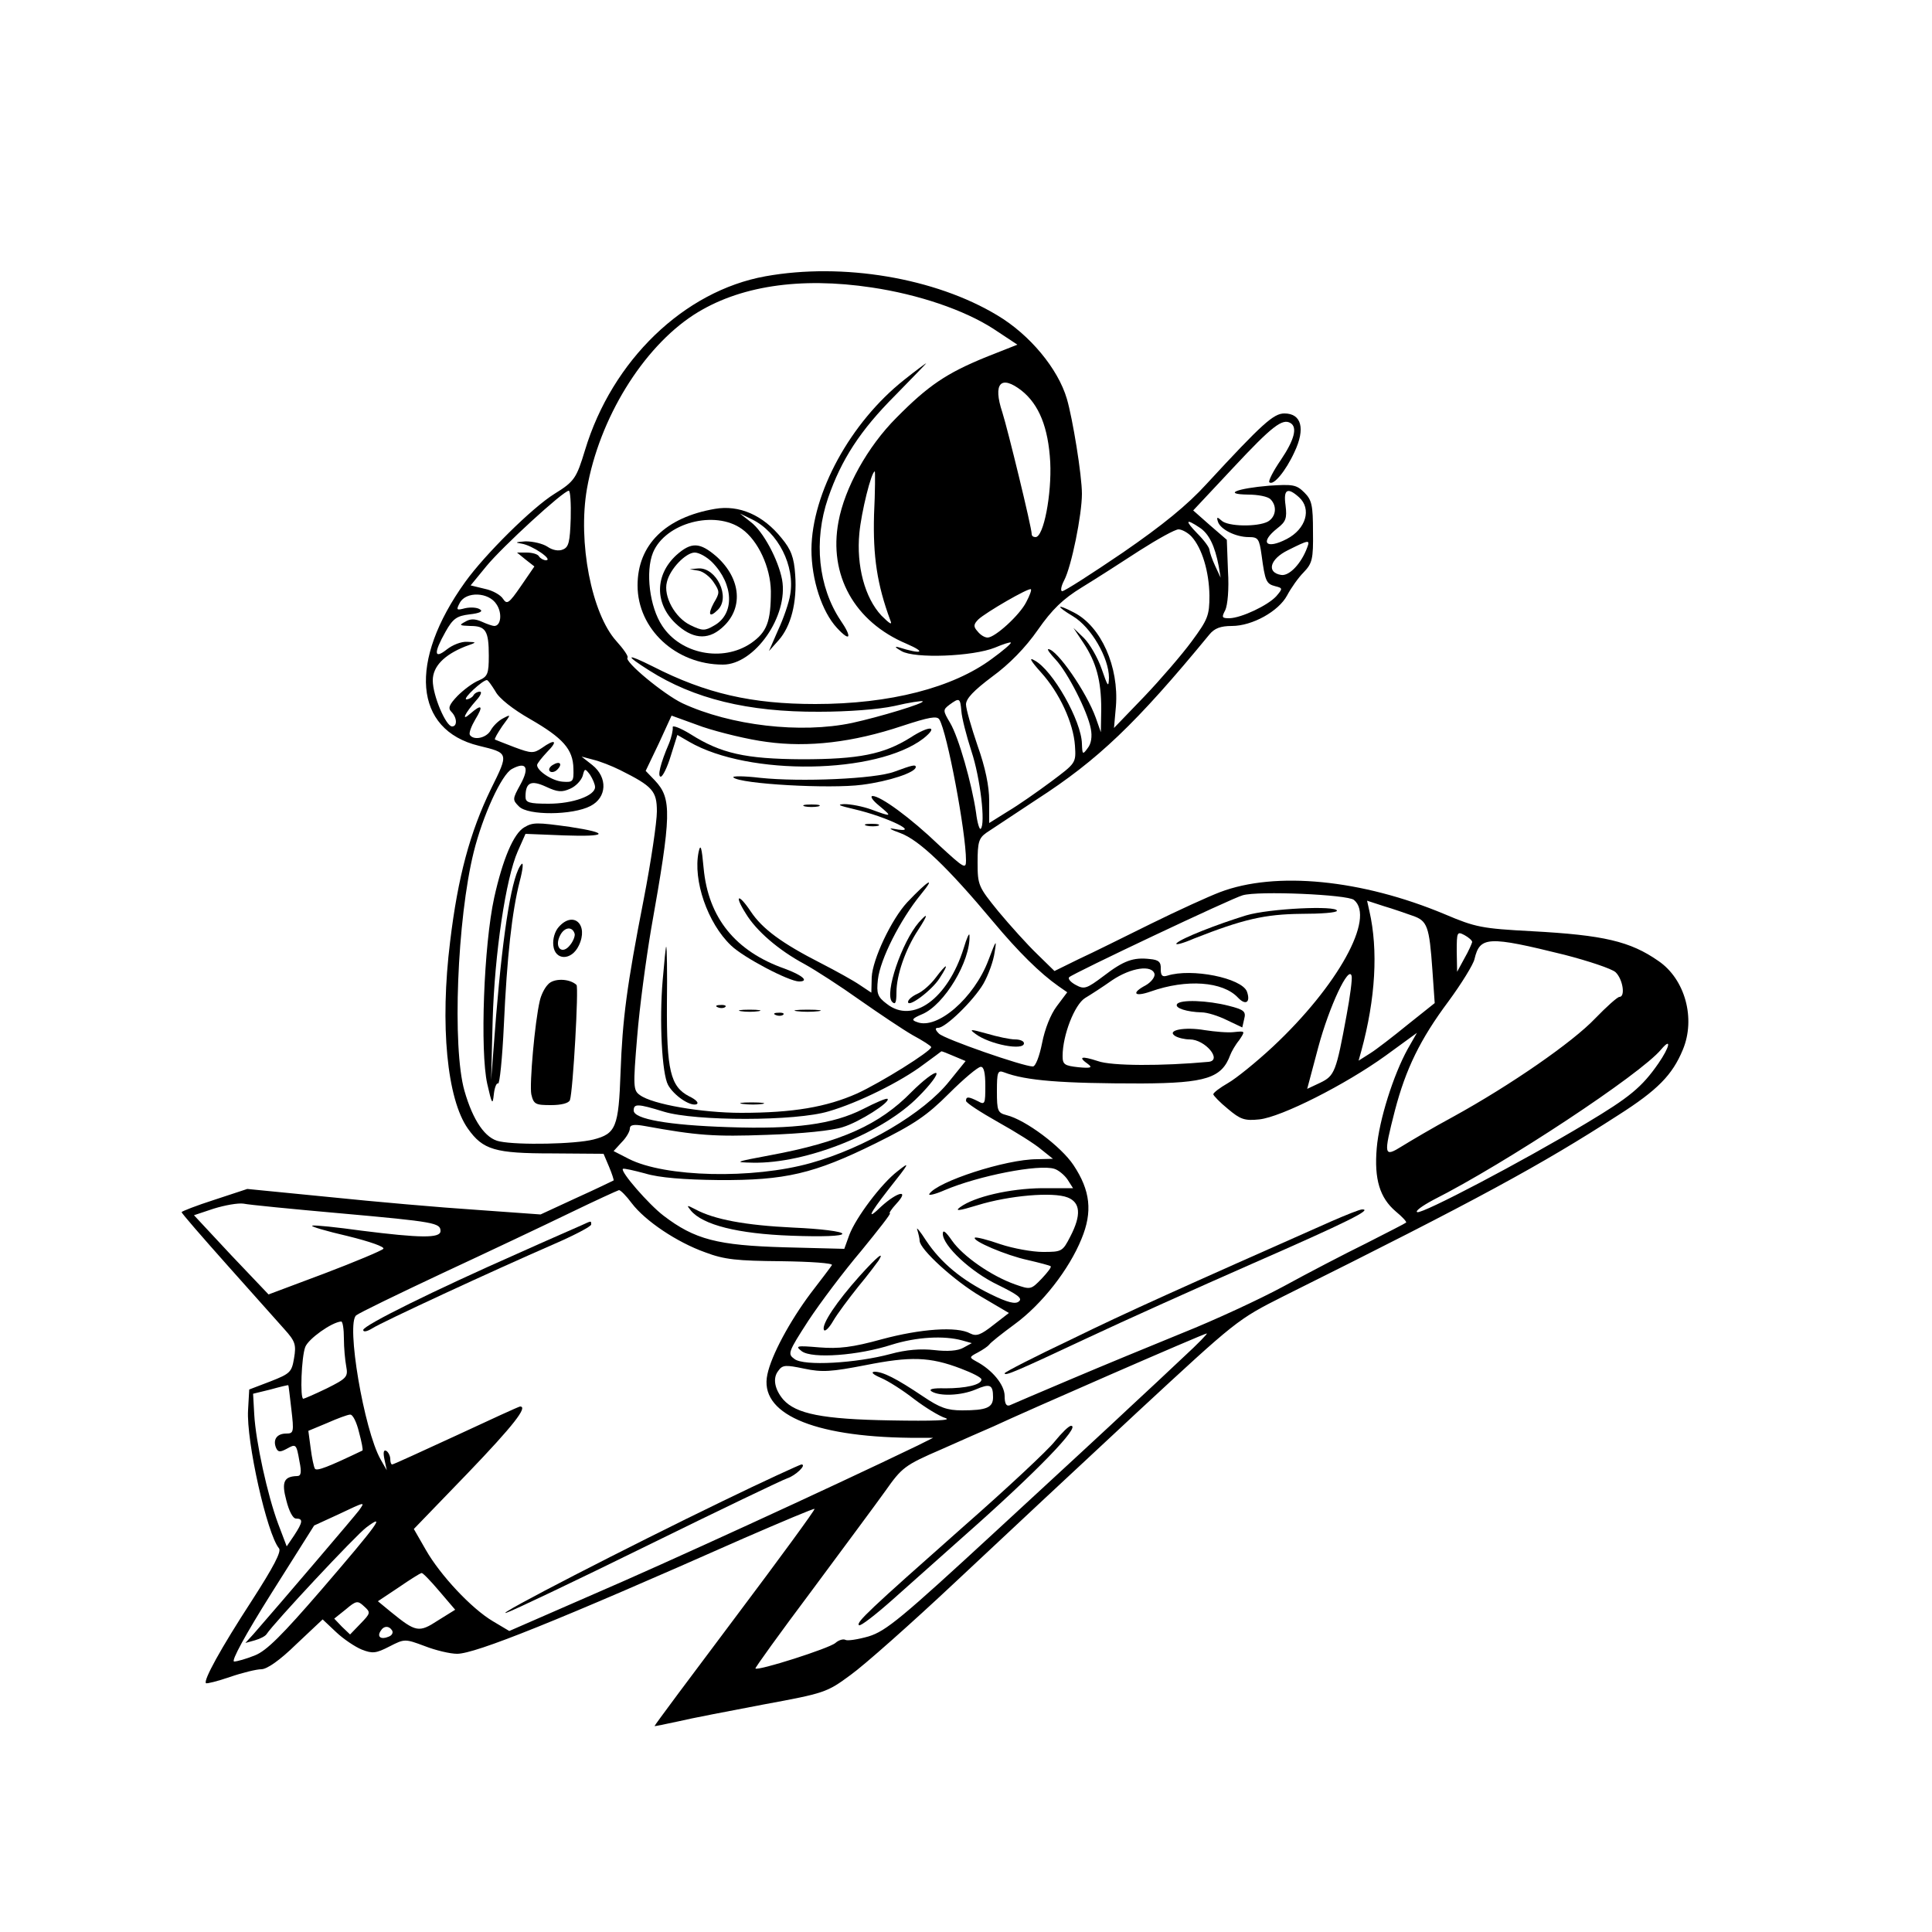 <?xml version="1.0" standalone="no"?>
<!DOCTYPE svg PUBLIC "-//W3C//DTD SVG 20010904//EN"
 "http://www.w3.org/TR/2001/REC-SVG-20010904/DTD/svg10.dtd">
<svg version="1.0" xmlns="http://www.w3.org/2000/svg"
 width="500pt" height="500pt" viewBox="0 0 500 500"
 preserveAspectRatio="xMidYMid meet">

<g transform="translate(0,500) scale(0.1,-0.1)"
fill="#000000" stroke="none">
<path d="M1981 4285 c-211 -38 -397 -218 -467 -450 -22 -72 -27 -81 -79 -113
-58 -36 -180 -157 -231 -228 -148 -206 -133 -383 35 -424 78 -19 78 -18 32
-111 -55 -113 -86 -229 -106 -395 -27 -217 -8 -409 46 -485 39 -55 70 -64 218
-64 l133 -1 14 -33 c8 -19 13 -35 12 -36 -2 -1 -45 -22 -96 -45 l-93 -43 -167
12 c-92 6 -263 21 -379 33 l-213 21 -85 -28 c-47 -15 -85 -30 -85 -32 0 -3 53
-64 118 -137 64 -72 131 -147 148 -166 28 -31 31 -40 25 -75 -6 -36 -10 -40
-61 -60 l-55 -21 -3 -53 c-5 -80 49 -321 80 -358 7 -8 -14 -48 -70 -135 -82
-126 -126 -207 -119 -214 2 -2 30 5 62 16 32 11 69 20 81 20 15 0 48 23 91 65
l68 64 35 -33 c19 -18 49 -38 66 -45 28 -11 37 -10 72 8 39 20 40 20 91 1 28
-11 66 -20 84 -20 47 0 259 85 742 299 99 43 182 78 183 76 2 -2 -91 -129
-206 -282 -115 -153 -209 -279 -208 -280 0 -1 28 5 61 12 33 8 133 27 222 44
157 29 163 31 224 76 35 25 158 134 274 243 115 108 326 305 468 437 258 239
259 240 380 301 504 251 665 339 865 468 102 65 140 104 167 169 34 81 6 183
-63 230 -73 51 -142 67 -327 77 -130 7 -146 10 -226 44 -215 90 -438 112 -582
57 -29 -11 -108 -47 -177 -81 -69 -34 -153 -76 -188 -92 l-63 -31 -45 44 c-25
24 -70 74 -100 110 -52 64 -54 68 -54 127 0 52 3 63 23 77 12 8 71 47 130 86
158 102 257 196 447 427 13 16 29 22 58 22 53 0 121 38 143 79 10 19 29 46 43
60 22 23 25 34 24 105 0 68 -3 82 -22 101 -21 21 -30 22 -92 18 -83 -7 -121
-22 -54 -23 26 0 51 -5 58 -12 18 -18 14 -46 -7 -58 -27 -14 -104 -13 -120 3
-11 10 -13 9 -9 -3 6 -20 46 -40 80 -40 24 0 27 -4 33 -47 9 -67 12 -74 35
-80 20 -5 20 -6 3 -26 -22 -24 -90 -56 -121 -57 -20 0 -21 2 -11 21 6 13 10
54 7 101 l-3 81 -44 38 -43 38 104 111 c100 107 127 128 148 115 18 -11 10
-43 -25 -95 -20 -29 -33 -55 -30 -58 10 -10 42 28 65 78 29 61 18 100 -26 100
-28 0 -57 -26 -201 -182 -50 -55 -114 -107 -217 -178 -81 -55 -151 -100 -157
-100 -5 0 -3 13 5 28 19 36 46 170 46 224 0 48 -24 195 -39 246 -23 78 -96
166 -180 216 -161 97 -400 137 -600 101z m275 -29 c121 -18 239 -58 315 -107
l62 -41 -81 -32 c-103 -42 -150 -74 -232 -157 -75 -75 -134 -182 -150 -269
-26 -138 41 -259 176 -316 53 -23 40 -28 -21 -9 -11 3 -8 -1 8 -10 34 -20 185
-14 242 9 21 9 40 15 41 13 2 -2 -20 -21 -49 -42 -101 -75 -264 -117 -457
-117 -164 0 -283 27 -420 97 -70 35 -75 31 -10 -10 115 -73 255 -108 440 -107
74 0 154 6 195 15 38 9 71 14 73 12 5 -5 -110 -40 -183 -56 -133 -28 -314 -7
-439 51 -48 23 -151 108 -142 118 3 3 -10 22 -29 43 -64 71 -100 256 -76 394
32 182 144 364 276 450 116 75 275 99 461 71z m388 -267 c45 -36 69 -95 74
-185 4 -83 -17 -194 -38 -194 -6 0 -10 3 -10 8 0 17 -62 271 -76 315 -25 75
-4 98 50 56z m-382 -321 c-3 -108 8 -181 42 -273 6 -14 -1 -10 -23 12 -43 46
-65 129 -57 213 5 54 31 160 40 160 1 0 1 -51 -2 -112z m-785 -10 c-2 -60 -5
-74 -20 -80 -11 -5 -27 -2 -40 7 -12 8 -37 14 -57 14 -26 -2 -29 -3 -10 -6 27
-4 83 -42 63 -43 -6 0 -15 5 -18 10 -3 6 -18 10 -32 10 l-25 0 22 -18 23 -18
-35 -51 c-31 -45 -36 -48 -46 -33 -6 10 -27 22 -47 26 l-37 9 41 50 c41 50
199 195 213 195 4 0 6 -33 5 -72z m1885 55 c33 -30 18 -82 -32 -108 -54 -28
-71 -9 -24 28 22 17 25 26 21 59 -6 42 5 48 35 21z m-258 -78 c25 -16 40 -48
50 -100 l5 -30 -14 30 c-8 17 -14 35 -15 42 0 6 -14 25 -31 42 -33 34 -31 40
5 16z m-20 -24 c27 -30 45 -90 46 -152 0 -52 -4 -62 -46 -119 -25 -34 -81 -99
-123 -143 l-78 -81 5 56 c8 102 -38 207 -109 243 -46 24 -47 17 -2 -10 47 -28
93 -108 93 -159 -1 -27 -3 -23 -19 23 -10 29 -31 65 -46 80 l-27 26 26 -39
c33 -50 46 -97 46 -171 l-1 -60 -13 37 c-24 67 -101 178 -123 178 -4 0 5 -12
19 -27 31 -33 83 -135 91 -179 4 -20 1 -39 -8 -50 -13 -18 -14 -17 -15 11 -1
59 -76 192 -123 216 -15 9 -10 -1 17 -31 48 -53 84 -131 88 -190 3 -45 2 -45
-62 -93 -35 -26 -85 -61 -112 -77 l-48 -30 0 58 c0 37 -10 86 -30 142 -16 47
-30 95 -30 107 0 15 20 36 68 72 44 32 86 75 118 121 37 53 65 80 114 110 36
22 103 65 149 95 47 30 92 55 101 55 9 0 25 -9 34 -19z m299 -28 c-15 -41 -46
-74 -67 -71 -39 6 -30 41 17 64 54 27 58 28 50 7z m-727 -141 c-17 -34 -81
-92 -100 -92 -8 0 -19 7 -26 16 -11 12 -11 18 2 31 19 18 131 83 136 78 2 -2
-3 -16 -12 -33z m-1371 -6 c15 -22 12 -56 -6 -56 -4 0 -19 5 -32 11 -18 8 -30
8 -43 0 -17 -9 -15 -10 13 -11 40 0 48 -12 48 -77 0 -47 -3 -54 -26 -64 -15
-6 -39 -24 -55 -40 -22 -23 -25 -32 -16 -41 15 -15 16 -38 2 -38 -16 0 -50 80
-50 119 0 36 29 66 84 88 31 11 31 11 5 12 -15 1 -38 -8 -53 -20 -33 -26 -34
-9 -3 46 19 34 29 41 62 45 27 3 36 8 27 13 -7 5 -24 6 -38 3 -23 -6 -24 -5
-14 14 16 30 75 28 95 -4z m-3 -225 c9 -18 46 -47 90 -72 85 -49 111 -78 112
-128 1 -34 -1 -36 -28 -34 -27 2 -66 28 -66 43 0 4 12 19 26 34 29 29 21 35
-14 10 -21 -14 -27 -14 -70 2 -26 10 -49 19 -51 20 -2 2 7 17 19 35 23 31 23
31 2 20 -12 -6 -26 -20 -32 -31 -11 -20 -44 -27 -54 -12 -3 5 4 23 14 40 22
36 17 41 -13 15 -25 -22 -14 1 16 35 11 12 15 22 9 22 -6 0 -14 -4 -17 -10 -3
-5 -12 -10 -18 -10 -11 1 42 50 53 50 3 0 12 -13 22 -29z m1206 -51 c1 -17 13
-64 26 -104 23 -69 37 -189 24 -201 -3 -3 -9 16 -12 42 -11 75 -45 195 -67
232 -19 32 -19 34 -2 47 26 19 28 18 31 -16z m-504 -80 c108 -15 224 -1 350
41 70 23 91 27 97 17 20 -32 69 -292 69 -365 0 -23 -5 -20 -69 39 -75 72 -152
128 -173 128 -7 -1 1 -12 17 -25 35 -29 34 -30 -20 -10 -22 8 -53 14 -70 14
-21 -1 -13 -4 25 -13 87 -20 180 -66 103 -51 -16 3 -8 -2 17 -11 49 -18 123
-89 240 -229 66 -79 122 -134 169 -167 l23 -16 -27 -36 c-16 -21 -31 -59 -38
-95 -7 -35 -17 -61 -24 -61 -25 0 -229 71 -243 85 -10 10 -11 15 -2 15 19 0
91 70 117 114 13 23 26 59 29 81 6 36 4 33 -16 -20 -37 -98 -133 -181 -185
-160 -15 5 -13 9 13 20 58 24 126 138 123 204 0 9 -7 -6 -15 -33 -41 -131
-132 -197 -199 -144 -24 18 -27 27 -23 63 6 53 58 155 111 220 41 50 19 37
-35 -20 -41 -44 -90 -148 -92 -194 l-1 -40 -30 20 c-16 11 -61 36 -100 56
-102 52 -152 89 -182 134 -32 48 -44 44 -13 -5 27 -45 85 -95 152 -131 29 -16
94 -58 143 -93 50 -35 111 -76 137 -91 26 -14 48 -28 48 -31 -1 -11 -129 -91
-192 -120 -79 -35 -165 -50 -300 -50 -101 0 -230 22 -262 46 -17 12 -18 21 -7
151 6 76 23 201 36 278 53 298 54 338 10 385 l-24 25 34 71 33 72 80 -29 c45
-15 119 -33 166 -39z m-379 -73 c84 -42 95 -54 95 -107 0 -27 -15 -129 -34
-227 -44 -225 -55 -310 -60 -448 -5 -142 -12 -159 -70 -174 -47 -12 -194 -15
-243 -5 -37 7 -69 54 -91 131 -32 112 -19 445 24 618 23 93 72 201 99 215 37
20 46 4 22 -40 -21 -38 -21 -40 -4 -57 23 -24 139 -23 185 1 43 22 45 74 5
106 l-28 22 30 -8 c17 -4 48 -16 70 -27z m-65 -44 c0 -22 -57 -43 -120 -43
-51 0 -60 3 -60 18 0 37 14 44 53 26 30 -14 41 -15 63 -5 14 6 28 21 32 33 5
20 6 20 19 3 7 -11 13 -25 13 -32z m1964 -292 c56 -46 -42 -223 -210 -380 -43
-40 -95 -82 -116 -94 -21 -12 -38 -25 -38 -29 0 -3 17 -21 38 -38 32 -27 43
-31 81 -27 57 6 223 90 327 165 l81 59 -24 -42 c-37 -67 -74 -184 -80 -256 -7
-81 8 -129 49 -164 17 -14 29 -27 27 -29 -2 -2 -49 -26 -104 -54 -55 -27 -151
-77 -213 -111 -63 -34 -180 -88 -260 -120 -81 -33 -212 -87 -292 -121 -80 -34
-151 -64 -157 -67 -9 -3 -13 5 -13 24 0 29 -32 68 -74 90 -18 10 -18 11 5 23
13 7 26 16 29 20 3 5 32 28 66 53 71 52 141 142 173 221 29 70 23 125 -21 191
-32 48 -124 117 -173 129 -23 6 -25 11 -25 62 0 49 2 55 18 49 57 -22 150 -29
357 -29 166 1 207 14 229 74 3 8 13 26 23 38 16 24 16 24 -13 21 -16 -2 -50 1
-76 5 -52 9 -100 0 -77 -15 8 -5 25 -9 38 -9 40 0 85 -54 49 -58 -119 -11
-252 -11 -287 2 -43 14 -52 11 -25 -8 12 -9 7 -11 -25 -8 -36 4 -41 7 -41 29
0 54 31 133 58 150 15 9 46 29 70 46 49 33 104 41 110 16 1 -8 -9 -21 -23 -29
-38 -20 -30 -31 13 -16 93 33 187 26 226 -16 20 -21 33 -12 23 16 -14 35 -143
61 -206 41 -13 -4 -17 0 -17 17 1 18 -5 24 -28 26 -43 5 -68 -4 -120 -44 -44
-33 -50 -35 -72 -23 -13 7 -21 16 -17 20 10 10 422 205 449 212 40 12 271 2
288 -12z m152 -41 c38 -13 43 -27 51 -140 l6 -86 -69 -55 c-38 -31 -82 -65
-98 -75 l-30 -19 7 25 c37 136 44 261 21 362 l-6 27 43 -14 c24 -7 58 -19 75
-25z m154 -68 c-1 -4 -9 -23 -20 -42 l-19 -35 -1 53 c0 50 1 52 20 42 11 -6
20 -14 20 -18z m239 -33 c62 -16 122 -36 132 -45 19 -18 26 -64 10 -64 -5 0
-33 -25 -63 -56 -58 -61 -218 -172 -367 -254 -52 -28 -111 -63 -132 -76 -48
-30 -49 -25 -19 92 28 107 65 184 139 283 33 45 64 95 67 109 14 59 35 60 233
11z m-564 -156 c-27 -147 -31 -157 -68 -175 l-34 -16 29 109 c28 104 79 213
86 183 2 -7 -4 -53 -13 -101z m807 -125 c-43 -62 -75 -88 -187 -155 -165 -99
-424 -235 -437 -230 -7 2 12 16 42 32 186 94 536 325 589 389 28 33 22 6 -7
-36z m-1824 19 l31 -13 -42 -52 c-66 -83 -219 -173 -359 -212 -150 -42 -377
-37 -471 11 l-39 20 21 23 c12 12 21 28 21 35 0 10 10 12 38 7 137 -25 181
-28 317 -23 90 3 169 11 196 20 43 13 124 65 116 73 -2 3 -30 -9 -63 -26 -79
-40 -177 -53 -349 -47 -156 5 -245 21 -245 43 0 18 10 18 78 -3 82 -25 342
-25 427 1 76 22 187 77 245 121 25 18 46 34 46 34 1 1 16 -5 32 -12z m82 -77
c0 -47 -1 -50 -19 -40 -24 12 -31 13 -31 1 0 -5 37 -29 83 -55 45 -25 96 -57
112 -71 l30 -24 -41 -1 c-81 0 -259 -58 -279 -90 -3 -5 15 -1 40 10 87 37 244
68 284 55 10 -3 26 -16 34 -28 l14 -22 -81 0 c-83 -1 -174 -22 -211 -49 -15
-11 -4 -10 45 5 81 25 195 35 233 20 33 -13 36 -45 7 -101 -20 -39 -22 -40
-71 -40 -27 0 -77 9 -110 20 -34 12 -63 19 -66 17 -8 -8 81 -46 137 -58 30 -7
57 -14 59 -16 3 -2 -8 -16 -23 -32 -28 -29 -29 -29 -69 -15 -62 22 -135 73
-163 113 -16 23 -24 30 -24 18 0 -31 73 -99 142 -132 51 -25 65 -35 55 -43 -9
-8 -29 -3 -72 18 -76 37 -130 82 -168 139 -16 25 -27 38 -23 28 3 -10 6 -23 6
-28 0 -22 90 -104 158 -144 l73 -43 -40 -31 c-33 -26 -44 -30 -60 -22 -34 19
-129 12 -229 -15 -76 -21 -111 -25 -162 -21 -59 5 -63 4 -45 -10 27 -20 147
-11 233 17 64 20 135 24 182 11 l25 -7 -22 -12 c-14 -8 -41 -10 -75 -6 -35 4
-73 1 -113 -10 -89 -24 -225 -32 -249 -13 -18 13 -17 17 36 99 31 47 92 128
137 181 44 54 78 97 74 97 -3 0 4 11 17 25 35 38 3 31 -39 -7 -39 -38 -33 -22
17 42 57 72 59 76 25 49 -42 -32 -108 -120 -125 -165 l-13 -36 -155 4 c-173 5
-232 20 -313 82 -38 29 -112 114 -105 121 2 2 28 -4 58 -12 36 -11 101 -16
190 -17 172 -1 246 16 406 95 101 50 133 72 190 129 38 38 75 69 82 69 8 1 12
-15 12 -49z m-915 -304 c35 -46 117 -101 190 -127 50 -19 83 -22 197 -23 76
-1 134 -5 131 -10 -3 -5 -28 -38 -55 -73 -54 -72 -102 -161 -112 -210 -22
-100 114 -161 369 -164 l60 0 -40 -20 c-228 -110 -660 -308 -837 -384 l-220
-96 -42 25 c-56 33 -137 120 -174 185 l-31 54 140 145 c118 123 156 172 135
172 -3 0 -77 -34 -165 -75 -89 -41 -163 -75 -166 -75 -3 0 -5 6 -5 14 0 8 -5
18 -10 21 -7 4 -9 -3 -5 -22 l6 -28 -16 28 c-43 76 -90 353 -63 373 7 6 108
55 223 109 116 54 264 124 330 156 66 32 123 58 127 59 4 0 19 -15 33 -34z
m-755 -26 c246 -22 260 -25 260 -46 0 -19 -53 -18 -204 1 -65 9 -122 15 -128
13 -5 -2 36 -14 92 -27 57 -14 97 -28 92 -33 -5 -5 -74 -34 -153 -64 l-144
-54 -97 102 -96 103 51 17 c29 9 63 15 77 13 14 -3 126 -14 250 -25z m10 -324
c0 -24 3 -56 6 -72 5 -27 2 -31 -50 -57 -31 -15 -59 -27 -61 -27 -9 0 -5 108
5 134 8 21 68 64 93 66 4 0 7 -20 7 -44z m2173 -48 c-37 -35 -99 -93 -138
-129 -38 -36 -195 -181 -348 -322 -245 -226 -284 -258 -329 -272 -28 -8 -55
-12 -60 -9 -5 3 -17 0 -26 -8 -16 -14 -201 -73 -207 -66 -1 2 63 91 144 199
80 108 167 225 192 260 43 61 50 67 145 108 54 24 115 51 134 59 83 39 546
241 553 241 4 1 -23 -27 -60 -61z m-576 -30 c29 -11 53 -23 53 -28 0 -14 -41
-23 -94 -23 -31 1 -44 -2 -35 -8 21 -13 76 -11 114 5 37 16 45 13 45 -20 0
-27 -17 -34 -80 -34 -39 0 -58 7 -101 36 -70 47 -104 64 -126 64 -10 -1 -4 -7
17 -16 19 -8 58 -33 86 -55 29 -22 65 -44 81 -49 18 -6 -31 -8 -142 -6 -177 3
-245 17 -278 54 -22 26 -28 55 -13 74 11 16 19 16 67 6 47 -10 71 -8 159 9
116 23 166 22 247 -9z m-1733 -105 c7 -59 6 -63 -13 -63 -24 0 -35 -15 -27
-36 5 -12 10 -13 27 -4 25 14 26 14 34 -32 6 -29 4 -38 -6 -38 -34 -1 -41 -15
-28 -63 7 -28 17 -47 25 -47 19 0 18 -9 -5 -44 l-19 -28 -22 58 c-28 75 -58
213 -62 283 l-3 54 45 11 c25 7 46 12 46 11 1 0 4 -28 8 -62z m175 -59 c7 -26
11 -47 9 -48 -88 -42 -118 -54 -123 -47 -3 5 -8 29 -11 53 l-6 45 48 20 c27
12 54 22 60 22 7 1 17 -20 23 -45z m0 -203 c-12 -16 -204 -241 -273 -320 l-21
-23 25 7 c14 4 27 11 30 16 18 28 230 255 258 276 52 39 31 10 -116 -161 -102
-118 -142 -158 -172 -170 -22 -9 -47 -16 -54 -16 -9 0 30 71 96 176 l111 176
61 28 c74 35 71 34 55 11z m208 -209 l41 -48 -45 -28 c-49 -32 -57 -30 -121
22 l-34 28 54 36 c29 20 56 37 59 37 3 1 24 -21 46 -47z m-204 -84 l-27 -28
-21 20 -20 21 30 24 c27 23 31 23 47 8 18 -16 17 -18 -9 -45z m82 -18 c3 -6
-1 -13 -10 -16 -19 -8 -30 0 -20 15 8 14 22 14 30 1z"/>
<path d="M2340 4017 c-139 -110 -239 -293 -240 -439 0 -78 27 -161 66 -203 35
-38 40 -25 9 20 -57 86 -70 205 -32 316 34 99 83 175 174 266 45 46 81 83 80
83 -1 0 -27 -19 -57 -43z"/>
<path d="M1850 3683 c-128 -22 -200 -93 -200 -198 0 -113 99 -205 221 -205 82
0 170 126 153 220 -10 52 -49 125 -81 149 l-28 22 31 -15 c68 -33 112 -121 99
-195 -3 -20 -17 -61 -31 -91 l-24 -55 25 28 c32 36 48 98 43 169 -3 46 -11 66
-35 95 -48 60 -110 87 -173 76z m70 -52 c42 -30 74 -99 75 -161 0 -79 -10
-106 -52 -135 -73 -49 -181 -28 -229 45 -33 49 -44 141 -24 190 32 77 160 111
230 61z"/>
<path d="M1750 3563 c-55 -51 -56 -124 -2 -176 42 -40 82 -45 119 -13 58 49
52 128 -13 186 -43 37 -65 38 -104 3z m93 -18 c56 -57 59 -134 5 -164 -24 -14
-30 -14 -61 1 -40 19 -71 75 -61 112 8 34 49 76 72 76 11 0 31 -11 45 -25z"/>
<path d="M1808 3523 c12 -2 30 -16 39 -30 16 -24 16 -27 0 -54 -16 -30 -11
-39 11 -17 33 33 -4 109 -50 107 l-23 -2 23 -4z"/>
<path d="M1430 3020 c-8 -5 -11 -12 -7 -16 4 -4 13 -2 19 4 15 15 7 24 -12 12z"/>
<path d="M1741 3118 c1 -7 -3 -26 -10 -43 -22 -51 -30 -85 -21 -85 5 0 17 24
26 54 l17 54 31 -18 c154 -89 485 -84 606 9 41 33 15 34 -34 2 -69 -43 -133
-56 -281 -56 -146 1 -209 15 -288 65 -26 16 -47 24 -46 18z"/>
<path d="M2315 3003 c-50 -19 -244 -27 -348 -16 -42 5 -73 5 -69 1 17 -17 250
-30 333 -19 70 9 139 32 139 46 0 7 -9 5 -55 -12z"/>
<path d="M2083 2913 c9 -2 25 -2 35 0 9 3 1 5 -18 5 -19 0 -27 -2 -17 -5z"/>
<path d="M2243 2863 c9 -2 23 -2 30 0 6 3 -1 5 -18 5 -16 0 -22 -2 -12 -5z"/>
<path d="M1808 2795 c-15 -73 23 -184 84 -242 32 -31 150 -93 176 -93 27 0 9
16 -37 33 -128 45 -198 132 -210 260 -5 55 -8 65 -13 42z"/>
<path d="M2378 2613 c-44 -51 -90 -185 -69 -206 8 -8 11 -2 11 25 0 44 23 111
56 161 26 40 27 48 2 20z"/>
<path d="M1715 2463 c-9 -104 -2 -242 14 -271 15 -27 56 -55 73 -50 8 3 0 12
-19 21 -48 25 -58 68 -57 240 1 81 0 147 -2 147 -1 0 -5 -39 -9 -87z"/>
<path d="M2421 2469 c-12 -16 -33 -35 -47 -41 -13 -6 -24 -15 -24 -21 0 -16
62 30 82 62 26 40 19 40 -11 0z"/>
<path d="M1858 2393 c7 -3 16 -2 19 1 4 3 -2 6 -13 5 -11 0 -14 -3 -6 -6z"/>
<path d="M1918 2383 c12 -2 32 -2 45 0 12 2 2 4 -23 4 -25 0 -35 -2 -22 -4z"/>
<path d="M2063 2383 c15 -2 39 -2 55 0 15 2 2 4 -28 4 -30 0 -43 -2 -27 -4z"/>
<path d="M2008 2373 c7 -3 16 -2 19 1 4 3 -2 6 -13 5 -11 0 -14 -3 -6 -6z"/>
<path d="M2525 2324 c36 -27 125 -44 125 -24 0 6 -11 10 -23 10 -13 0 -46 7
-73 15 -43 12 -47 12 -29 -1z"/>
<path d="M1923 2143 c15 -2 37 -2 50 0 12 2 0 4 -28 4 -27 0 -38 -2 -22 -4z"/>
<path d="M1357 2859 c-28 -16 -56 -83 -78 -182 -27 -123 -37 -397 -18 -482 12
-53 14 -56 17 -27 2 18 7 30 11 28 4 -3 11 65 15 151 8 177 21 294 41 372 8
30 10 50 5 45 -24 -25 -47 -163 -66 -392 l-13 -167 4 155 c5 172 34 367 65
437 l20 45 100 -4 c112 -4 120 6 15 22 -86 12 -96 12 -118 -1z"/>
<path d="M1446 2601 c-10 -11 -16 -31 -14 -48 4 -39 47 -40 66 0 26 54 -14 91
-52 48z m41 -17 c2 -5 -3 -19 -11 -29 -21 -28 -43 -7 -26 25 11 21 31 23 37 4z"/>
<path d="M1418 2452 c-9 -9 -18 -28 -21 -42 -13 -55 -27 -216 -22 -242 6 -26
11 -28 51 -28 27 0 46 5 49 13 8 24 23 292 17 298 -18 17 -60 18 -74 1z"/>
<path d="M3225 2631 c-75 -23 -167 -59 -180 -72 -5 -6 15 -1 45 12 127 50 183
63 278 64 50 0 92 3 92 8 0 14 -175 6 -235 -12z"/>
<path d="M3046 2401 c-6 -10 26 -20 64 -21 14 0 43 -9 65 -20 l40 -19 5 22 c5
19 0 24 -40 34 -54 14 -127 17 -134 4z"/>
<path d="M3445 1839 c-388 -172 -525 -233 -672 -305 -95 -45 -173 -85 -173
-88 0 -8 28 4 220 94 85 40 276 126 424 191 242 106 310 140 281 139 -6 0 -41
-14 -80 -31z"/>
<path d="M2359 2174 c-83 -85 -183 -130 -367 -164 -91 -17 -93 -18 -44 -19
138 -3 338 77 430 172 30 30 50 57 45 60 -5 3 -34 -19 -64 -49z"/>
<path d="M1788 1867 c31 -37 121 -60 260 -65 81 -3 132 -1 132 5 0 6 -57 13
-127 16 -125 6 -204 21 -253 47 -23 12 -24 12 -12 -3z"/>
<path d="M2225 1698 c-60 -67 -98 -124 -93 -139 2 -7 13 3 24 22 11 19 41 59
65 89 25 30 48 61 53 68 16 26 -4 10 -49 -40z"/>
<path d="M1505 1829 c-11 -5 -85 -37 -165 -73 -213 -94 -400 -186 -400 -198 0
-6 10 -4 23 4 24 16 316 151 470 218 53 23 97 46 97 51 0 10 1 10 -25 -2z"/>
<path d="M1870 1115 c-240 -116 -594 -298 -560 -289 14 4 178 82 365 174 187
92 350 170 362 174 22 7 52 36 37 36 -5 -1 -97 -43 -204 -95z"/>
<path d="M2730 1270 c-17 -22 -124 -122 -238 -222 -243 -215 -277 -247 -269
-254 3 -4 43 27 88 67 46 41 128 114 183 163 188 166 304 286 278 286 -6 0
-24 -18 -42 -40z"/>
</g>
</svg>
